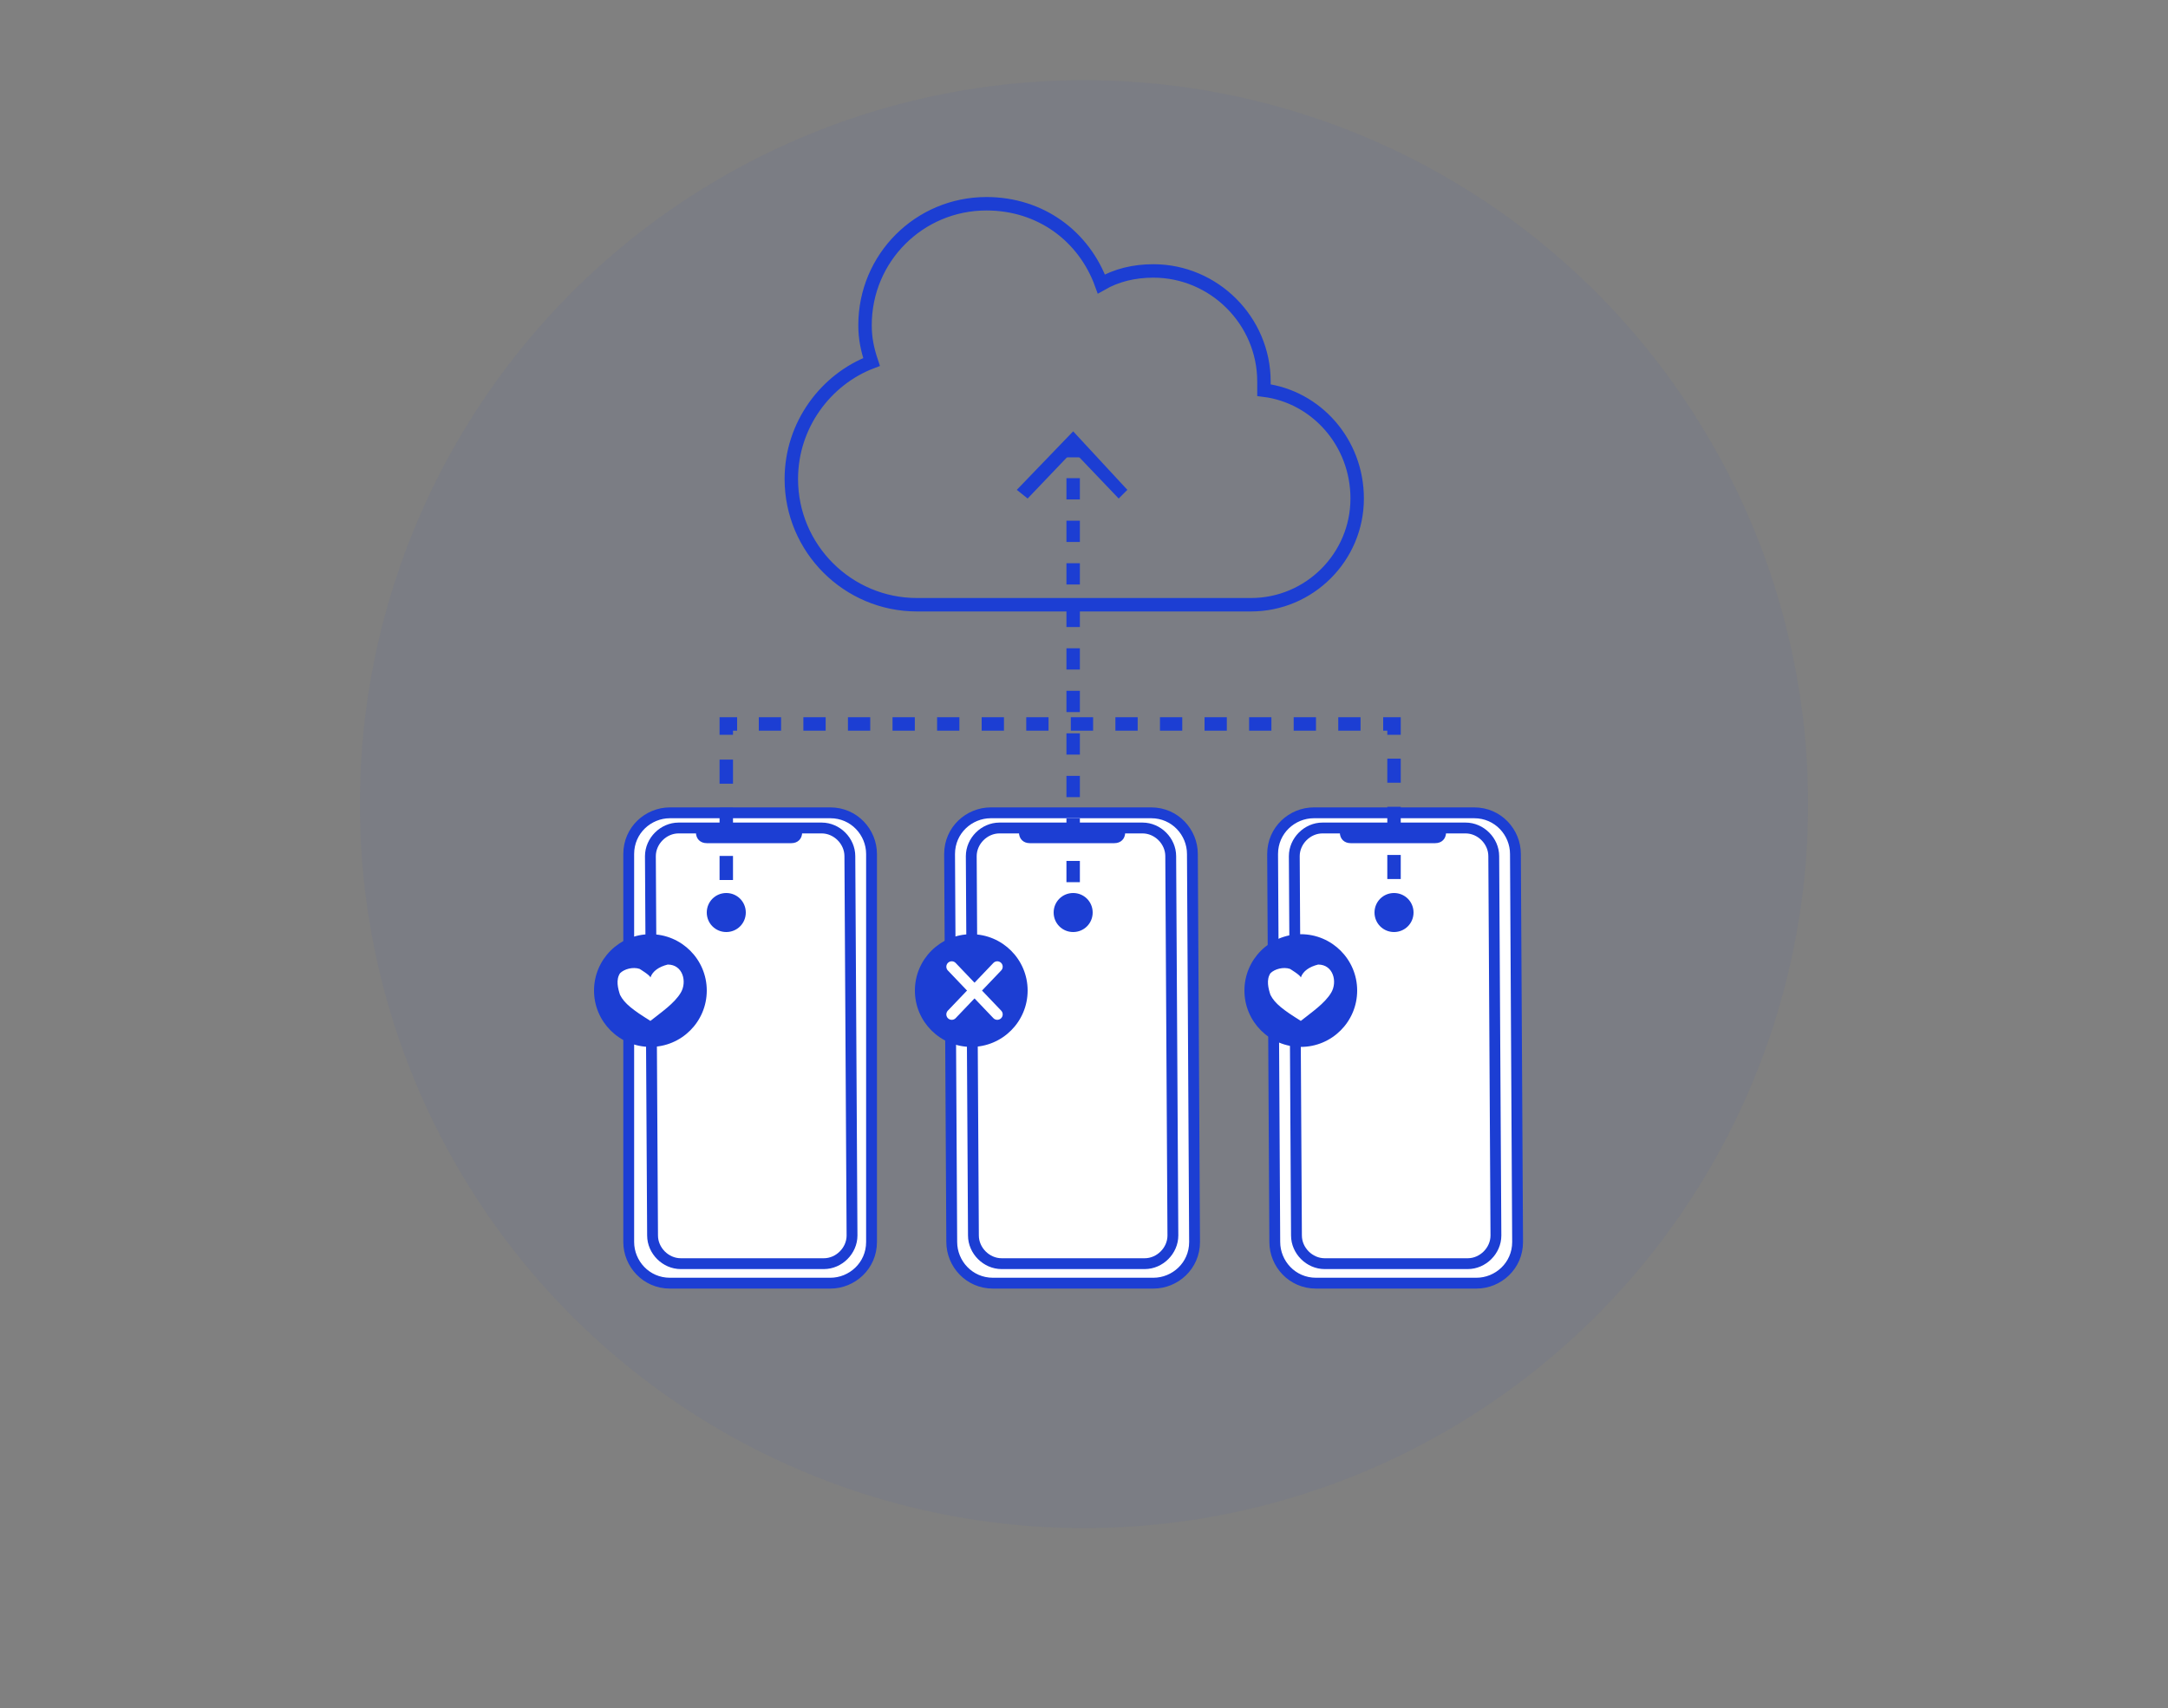 <?xml version="1.0" encoding="utf-8"?>
<!-- Generator: Adobe Illustrator 23.0.3, SVG Export Plug-In . SVG Version: 6.00 Build 0)  -->
<svg version="1.1" id="レイヤー_1" xmlns="http://www.w3.org/2000/svg" xmlns:xlink="http://www.w3.org/1999/xlink" x="0px"
	 y="0px" viewBox="0 0 100 78.8" style="enable-background:new 0 0 100 78.8;" xml:space="preserve">
<rect x="0" y="0" width="100" height="78.8" fill="#808080" stroke="none"/>
<style type="text/css">
	.st0{opacity:5.000000e-02;fill:#1C3ED3;enable-background:new    ;}
	.st1{fill:#FFFFFF;stroke:#1C3ED3;stroke-width:0.5;stroke-miterlimit:10;}
	.st2{fill:#1C3ED3;}
	.st3{fill:none;stroke:#1C3ED3;stroke-width:0.62;stroke-miterlimit:10;}
	.st4{fill:none;stroke:#1C3ED3;stroke-width:0.62;stroke-miterlimit:10;stroke-dasharray:0.981,0.981;}
	.st5{fill:none;stroke:#1C3ED3;stroke-width:0.62;stroke-miterlimit:10;stroke-dasharray:1.111,1.111;}
	.st6{fill:none;stroke:#1C3ED3;stroke-width:0.62;stroke-miterlimit:10;stroke-dasharray:1.028,1.028;}
	.st7{fill:none;stroke:#FFFFFF;stroke-width:0.5;stroke-linecap:round;stroke-linejoin:round;stroke-miterlimit:10;}
	.st8{fill:#FFFFFF;}
</style>
<circle class="st0" cx="50" cy="37.1" r="33.4"/>
<g>
	<path class="st1" d="M40.2,57.3c0,1.1-0.9,1.9-1.9,1.9h-7.4c-1.1,0-1.9-0.9-1.9-1.9V39.4c0-1.1,0.9-1.9,1.9-1.9h7.4
		c1.1,0,1.9,0.9,1.9,1.9V57.3z"/>
	<path class="st1" d="M39.3,57c0,0.7-0.6,1.3-1.3,1.3h-6.6c-0.7,0-1.3-0.6-1.3-1.3L30,39.5c0-0.7,0.6-1.3,1.3-1.3h6.6
		c0.7,0,1.3,0.6,1.3,1.3L39.3,57z"/>
	<path class="st2" d="M37,38.4L37,38.4c0,0.3-0.2,0.5-0.5,0.5h-3.9c-0.3,0-0.5-0.2-0.5-0.5l0,0"/>
</g>
<g>
	<path class="st1" d="M55.1,57.3c0,1.1-0.9,1.9-1.9,1.9h-7.4c-1.1,0-1.9-0.9-1.9-1.9l-0.1-17.9c0-1.1,0.9-1.9,1.9-1.9h7.4
		c1.1,0,1.9,0.9,1.9,1.9L55.1,57.3z"/>
	<path class="st1" d="M54.1,57c0,0.7-0.6,1.3-1.3,1.3h-6.6c-0.7,0-1.3-0.6-1.3-1.3l-0.1-17.5c0-0.7,0.6-1.3,1.3-1.3h6.6
		c0.7,0,1.3,0.6,1.3,1.3L54.1,57z"/>
	<path class="st2" d="M51.9,38.4L51.9,38.4c0,0.3-0.2,0.5-0.5,0.5h-3.9c-0.3,0-0.5-0.2-0.5-0.5l0,0"/>
</g>
<g>
	<path class="st1" d="M70,57.3c0,1.1-0.9,1.9-1.9,1.9h-7.4c-1.1,0-1.9-0.9-1.9-1.9l-0.1-17.9c0-1.1,0.9-1.9,1.9-1.9H68
		c1.1,0,1.9,0.9,1.9,1.9L70,57.3z"/>
	<path class="st1" d="M69,57c0,0.7-0.6,1.3-1.3,1.3h-6.6c-0.7,0-1.3-0.6-1.3-1.3l-0.1-17.5c0-0.7,0.6-1.3,1.3-1.3h6.6
		c0.7,0,1.3,0.6,1.3,1.3L69,57z"/>
	<path class="st2" d="M66.7,38.4L66.7,38.4c0,0.3-0.2,0.5-0.5,0.5h-3.9c-0.3,0-0.5-0.2-0.5-0.5l0,0"/>
</g>
<path class="st3" d="M58.3,18c0-0.1,0-0.3,0-0.4c0-2.8-2.3-5.1-5.1-5.1c-0.9,0-1.7,0.2-2.4,0.6C50,10.9,48,9.4,45.5,9.4
	c-3.1,0-5.6,2.5-5.6,5.6c0,0.6,0.1,1.1,0.3,1.7c-2.1,0.8-3.7,2.9-3.7,5.4c0,3.2,2.6,5.8,5.8,5.8h14.9c0.2,0,0.3,0,0.5,0
	c2.7,0,4.9-2.2,4.9-4.9C62.6,20.4,60.7,18.3,58.3,18z"/>
<g>
	<g>
		<line class="st3" x1="49.5" y1="42.2" x2="49.5" y2="41.7"/>
		<line class="st4" x1="49.5" y1="40.7" x2="49.5" y2="21.6"/>
		<line class="st3" x1="49.5" y1="21.1" x2="49.5" y2="20.6"/>
		<g>
			<path class="st2" d="M50.4,42.1c0,0.5-0.4,0.9-0.9,0.9s-0.9-0.4-0.9-0.9s0.4-0.9,0.9-0.9C50,41.2,50.4,41.6,50.4,42.1z"/>
		</g>
		<g>
			<polygon class="st2" points="52,22.6 51.6,23 49.5,20.8 47.4,23 46.9,22.6 49.5,19.9 			"/>
		</g>
	</g>
</g>
<g>
	<g>
		<line class="st3" x1="33.5" y1="42.2" x2="33.5" y2="41.7"/>
		<line class="st5" x1="33.5" y1="40.6" x2="33.5" y2="34.5"/>
		<polyline class="st3" points="33.5,33.9 33.5,33.4 34,33.4 		"/>
		<line class="st6" x1="35" y1="33.4" x2="63.3" y2="33.4"/>
		<polyline class="st3" points="63.8,33.4 64.3,33.4 64.3,33.9 		"/>
		<line class="st5" x1="64.3" y1="35" x2="64.3" y2="41.1"/>
		<line class="st3" x1="64.3" y1="41.7" x2="64.3" y2="42.2"/>
		<g>
			<path class="st2" d="M34.4,42.1c0,0.5-0.4,0.9-0.9,0.9s-0.9-0.4-0.9-0.9s0.4-0.9,0.9-0.9S34.4,41.6,34.4,42.1z"/>
		</g>
		<g>
			<path class="st2" d="M63.4,42.1c0,0.5,0.4,0.9,0.9,0.9s0.9-0.4,0.9-0.9s-0.4-0.9-0.9-0.9C63.8,41.2,63.4,41.6,63.4,42.1z"/>
		</g>
	</g>
</g>
<circle class="st2" cx="30" cy="45.7" r="2.6"/>
<circle class="st2" cx="44.8" cy="45.7" r="2.6"/>
<circle class="st2" cx="60" cy="45.7" r="2.6"/>
<line class="st7" x1="43.9" y1="44.6" x2="46" y2="46.8"/>
<line class="st7" x1="43.9" y1="46.8" x2="46" y2="44.6"/>
<path class="st8" d="M60,45.1c0-0.1-0.5-0.4-0.5-0.4c-0.3-0.1-0.7,0-0.9,0.2c-0.2,0.3-0.1,0.7,0,1c0.2,0.4,0.6,0.7,1.4,1.2l0,0
	c0,0,0,0,0,0c0.5-0.4,1.1-0.8,1.4-1.3c0.3-0.5,0.1-1.3-0.6-1.3C60.4,44.6,60.1,44.8,60,45.1z"/>
<path class="st8" d="M30,45.1c0-0.1-0.5-0.4-0.5-0.4c-0.3-0.1-0.7,0-0.9,0.2c-0.2,0.3-0.1,0.7,0,1c0.2,0.4,0.6,0.7,1.4,1.2l0,0
	c0,0,0,0,0,0c0.5-0.4,1.1-0.8,1.4-1.3c0.3-0.5,0.1-1.3-0.6-1.3C30.4,44.6,30.1,44.8,30,45.1z"/>
</svg>
